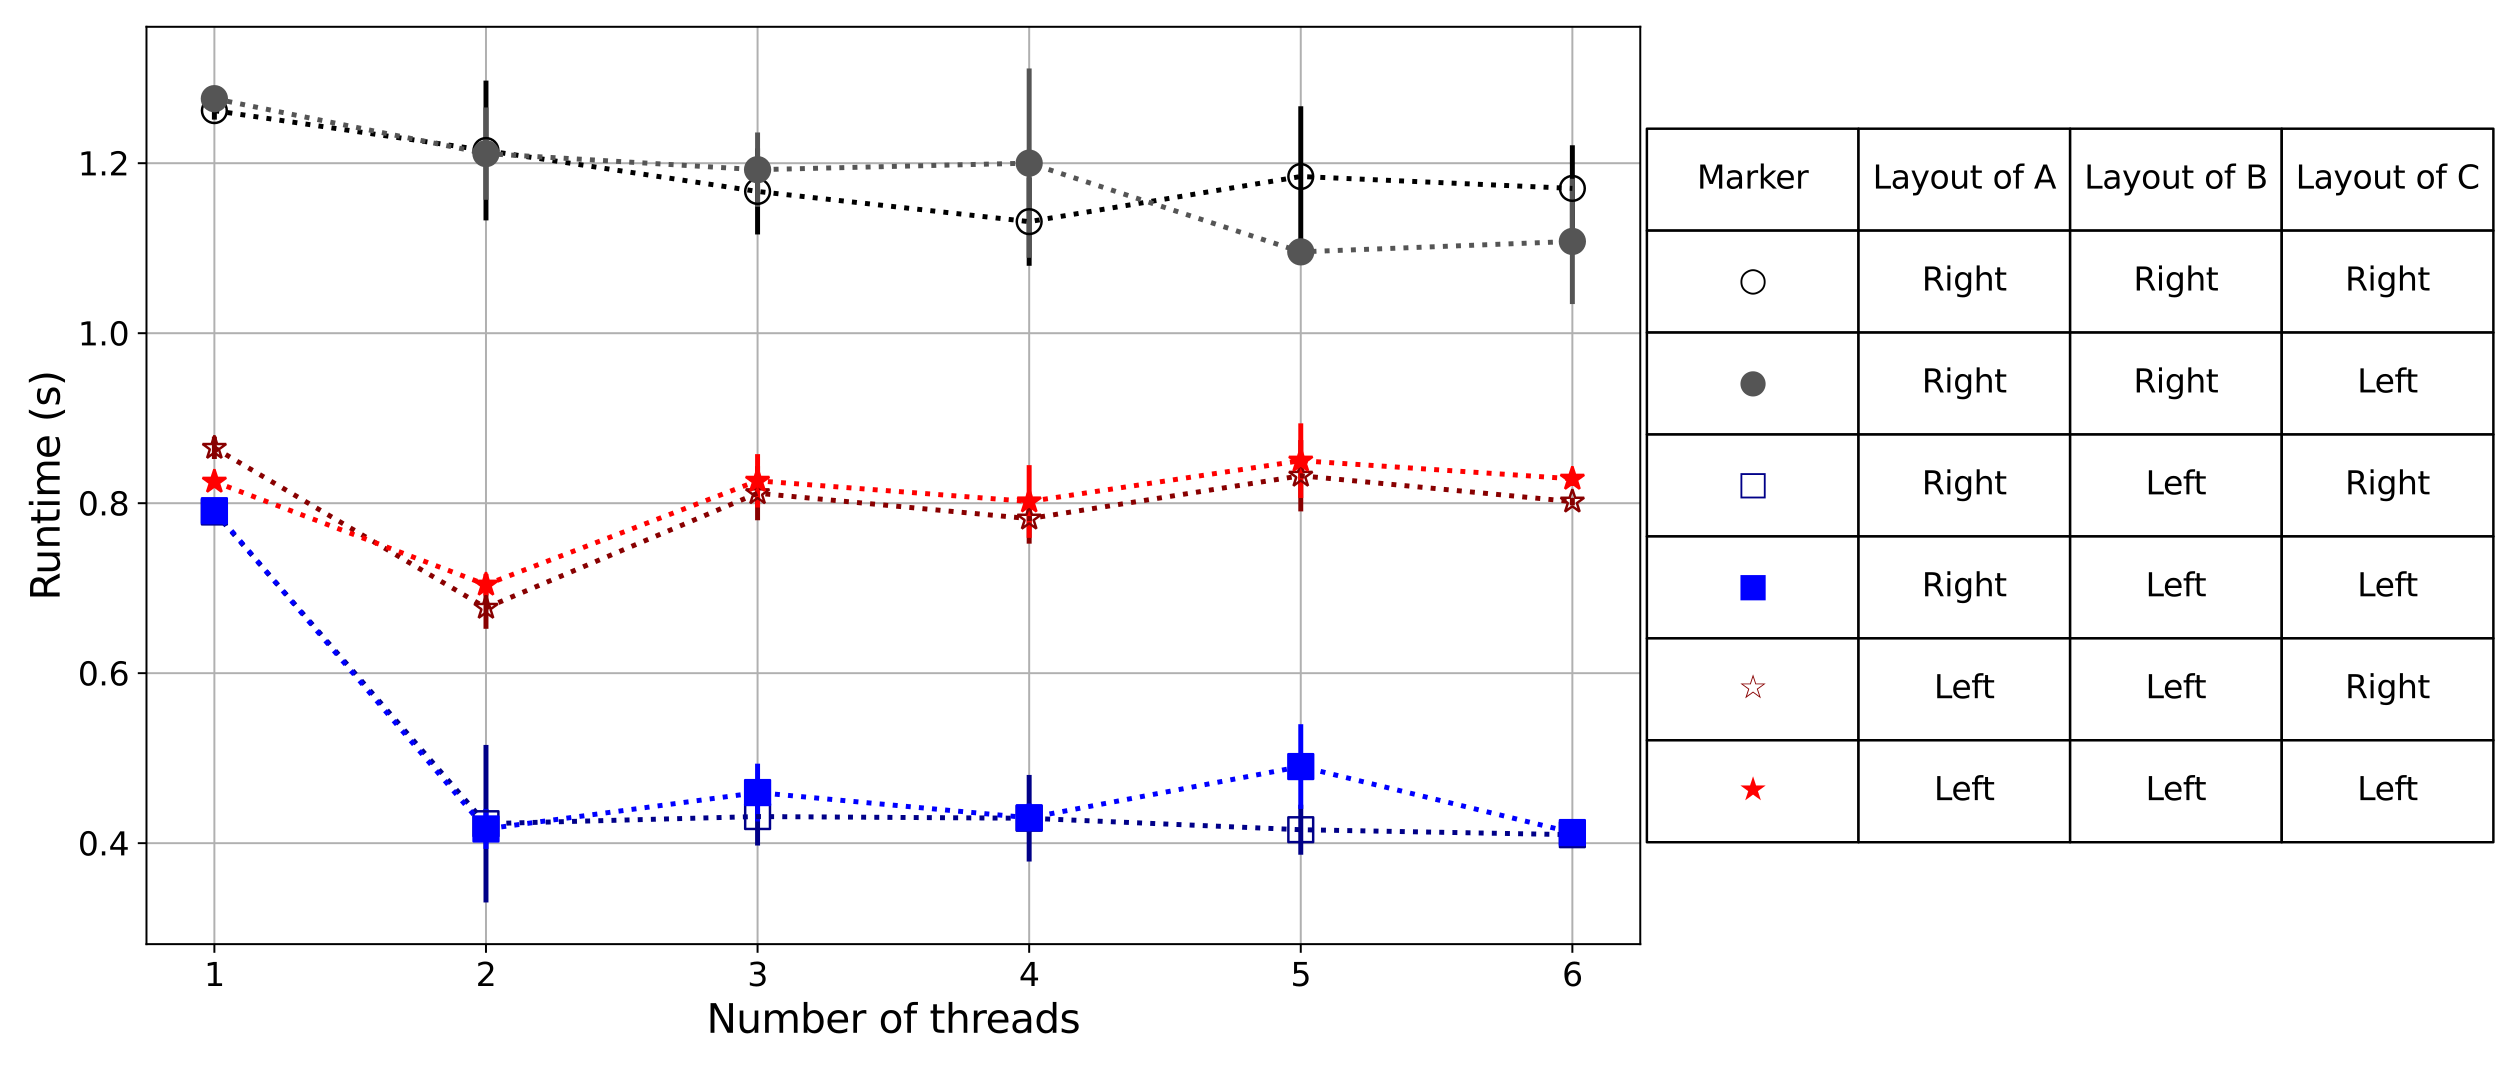 <?xml version="1.0" encoding="utf-8" standalone="no"?>
<!DOCTYPE svg PUBLIC "-//W3C//DTD SVG 1.1//EN"
  "http://www.w3.org/Graphics/SVG/1.1/DTD/svg11.dtd">
<svg xmlns:xlink="http://www.w3.org/1999/xlink" width="1008pt" height="432pt" viewBox="0 0 1008 432" xmlns="http://www.w3.org/2000/svg" version="1.1">
 <defs>
  <style type="text/css">*{stroke-linejoin: round; stroke-linecap: butt}</style>
 </defs>
 <g id="figure_1">
  <g id="patch_1">
   <path d="M 0 432 
L 1008 432 
L 1008 0 
L 0 0 
z
" style="fill: #ffffff"/>
  </g>
  <g id="axes_1">
   <g id="patch_2">
    <path d="M 59.06 380.68 
L 661.354 380.68 
L 661.354 10.8 
L 59.06 10.8 
z
" style="fill: #ffffff"/>
   </g>
   <g id="matplotlib.axis_1">
    <g id="xtick_1">
     <g id="line2d_1">
      <path d="M 86.437 380.68 
L 86.437 10.8 
" clip-path="url(#pd69fc4bba2)" style="fill: none; stroke: #b0b0b0; stroke-width: 0.8; stroke-linecap: square"/>
     </g>
     <g id="line2d_2">
      <defs>
       <path id="m24f8296e63" d="M 0 0 
L 0 3.5 
" style="stroke: #000000; stroke-width: 0.8"/>
      </defs>
      <g>
       <use xlink:href="#m24f8296e63" x="86.437" y="380.68" style="stroke: #000000; stroke-width: 0.8"/>
      </g>
     </g>
     <g id="text_1">
      <!-- 1 -->
      <g transform="translate(82.301 397.558) scale(0.13 -0.13)">
       <defs>
        <path id="DejaVuSans-31" d="M 794 531 
L 1825 531 
L 1825 4091 
L 703 3866 
L 703 4441 
L 1819 4666 
L 2450 4666 
L 2450 531 
L 3481 531 
L 3481 0 
L 794 0 
L 794 531 
z
" transform="scale(0.016)"/>
       </defs>
       <use xlink:href="#DejaVuSans-31"/>
      </g>
     </g>
    </g>
    <g id="xtick_2">
     <g id="line2d_3">
      <path d="M 195.945 380.68 
L 195.945 10.8 
" clip-path="url(#pd69fc4bba2)" style="fill: none; stroke: #b0b0b0; stroke-width: 0.8; stroke-linecap: square"/>
     </g>
     <g id="line2d_4">
      <g>
       <use xlink:href="#m24f8296e63" x="195.945" y="380.68" style="stroke: #000000; stroke-width: 0.8"/>
      </g>
     </g>
     <g id="text_2">
      <!-- 2 -->
      <g transform="translate(191.809 397.558) scale(0.13 -0.13)">
       <defs>
        <path id="DejaVuSans-32" d="M 1228 531 
L 3431 531 
L 3431 0 
L 469 0 
L 469 531 
Q 828 903 1448 1529 
Q 2069 2156 2228 2338 
Q 2531 2678 2651 2914 
Q 2772 3150 2772 3378 
Q 2772 3750 2511 3984 
Q 2250 4219 1831 4219 
Q 1534 4219 1204 4116 
Q 875 4013 500 3803 
L 500 4441 
Q 881 4594 1212 4672 
Q 1544 4750 1819 4750 
Q 2544 4750 2975 4387 
Q 3406 4025 3406 3419 
Q 3406 3131 3298 2873 
Q 3191 2616 2906 2266 
Q 2828 2175 2409 1742 
Q 1991 1309 1228 531 
z
" transform="scale(0.016)"/>
       </defs>
       <use xlink:href="#DejaVuSans-32"/>
      </g>
     </g>
    </g>
    <g id="xtick_3">
     <g id="line2d_5">
      <path d="M 305.453 380.68 
L 305.453 10.8 
" clip-path="url(#pd69fc4bba2)" style="fill: none; stroke: #b0b0b0; stroke-width: 0.8; stroke-linecap: square"/>
     </g>
     <g id="line2d_6">
      <g>
       <use xlink:href="#m24f8296e63" x="305.453" y="380.68" style="stroke: #000000; stroke-width: 0.8"/>
      </g>
     </g>
     <g id="text_3">
      <!-- 3 -->
      <g transform="translate(301.317 397.558) scale(0.13 -0.13)">
       <defs>
        <path id="DejaVuSans-33" d="M 2597 2516 
Q 3050 2419 3304 2112 
Q 3559 1806 3559 1356 
Q 3559 666 3084 287 
Q 2609 -91 1734 -91 
Q 1441 -91 1130 -33 
Q 819 25 488 141 
L 488 750 
Q 750 597 1062 519 
Q 1375 441 1716 441 
Q 2309 441 2620 675 
Q 2931 909 2931 1356 
Q 2931 1769 2642 2001 
Q 2353 2234 1838 2234 
L 1294 2234 
L 1294 2753 
L 1863 2753 
Q 2328 2753 2575 2939 
Q 2822 3125 2822 3475 
Q 2822 3834 2567 4026 
Q 2313 4219 1838 4219 
Q 1578 4219 1281 4162 
Q 984 4106 628 3988 
L 628 4550 
Q 988 4650 1302 4700 
Q 1616 4750 1894 4750 
Q 2613 4750 3031 4423 
Q 3450 4097 3450 3541 
Q 3450 3153 3228 2886 
Q 3006 2619 2597 2516 
z
" transform="scale(0.016)"/>
       </defs>
       <use xlink:href="#DejaVuSans-33"/>
      </g>
     </g>
    </g>
    <g id="xtick_4">
     <g id="line2d_7">
      <path d="M 414.961 380.68 
L 414.961 10.8 
" clip-path="url(#pd69fc4bba2)" style="fill: none; stroke: #b0b0b0; stroke-width: 0.8; stroke-linecap: square"/>
     </g>
     <g id="line2d_8">
      <g>
       <use xlink:href="#m24f8296e63" x="414.961" y="380.68" style="stroke: #000000; stroke-width: 0.8"/>
      </g>
     </g>
     <g id="text_4">
      <!-- 4 -->
      <g transform="translate(410.825 397.558) scale(0.13 -0.13)">
       <defs>
        <path id="DejaVuSans-34" d="M 2419 4116 
L 825 1625 
L 2419 1625 
L 2419 4116 
z
M 2253 4666 
L 3047 4666 
L 3047 1625 
L 3713 1625 
L 3713 1100 
L 3047 1100 
L 3047 0 
L 2419 0 
L 2419 1100 
L 313 1100 
L 313 1709 
L 2253 4666 
z
" transform="scale(0.016)"/>
       </defs>
       <use xlink:href="#DejaVuSans-34"/>
      </g>
     </g>
    </g>
    <g id="xtick_5">
     <g id="line2d_9">
      <path d="M 524.469 380.68 
L 524.469 10.8 
" clip-path="url(#pd69fc4bba2)" style="fill: none; stroke: #b0b0b0; stroke-width: 0.8; stroke-linecap: square"/>
     </g>
     <g id="line2d_10">
      <g>
       <use xlink:href="#m24f8296e63" x="524.469" y="380.68" style="stroke: #000000; stroke-width: 0.8"/>
      </g>
     </g>
     <g id="text_5">
      <!-- 5 -->
      <g transform="translate(520.333 397.558) scale(0.13 -0.13)">
       <defs>
        <path id="DejaVuSans-35" d="M 691 4666 
L 3169 4666 
L 3169 4134 
L 1269 4134 
L 1269 2991 
Q 1406 3038 1543 3061 
Q 1681 3084 1819 3084 
Q 2600 3084 3056 2656 
Q 3513 2228 3513 1497 
Q 3513 744 3044 326 
Q 2575 -91 1722 -91 
Q 1428 -91 1123 -41 
Q 819 9 494 109 
L 494 744 
Q 775 591 1075 516 
Q 1375 441 1709 441 
Q 2250 441 2565 725 
Q 2881 1009 2881 1497 
Q 2881 1984 2565 2268 
Q 2250 2553 1709 2553 
Q 1456 2553 1204 2497 
Q 953 2441 691 2322 
L 691 4666 
z
" transform="scale(0.016)"/>
       </defs>
       <use xlink:href="#DejaVuSans-35"/>
      </g>
     </g>
    </g>
    <g id="xtick_6">
     <g id="line2d_11">
      <path d="M 633.977 380.68 
L 633.977 10.8 
" clip-path="url(#pd69fc4bba2)" style="fill: none; stroke: #b0b0b0; stroke-width: 0.8; stroke-linecap: square"/>
     </g>
     <g id="line2d_12">
      <g>
       <use xlink:href="#m24f8296e63" x="633.977" y="380.68" style="stroke: #000000; stroke-width: 0.8"/>
      </g>
     </g>
     <g id="text_6">
      <!-- 6 -->
      <g transform="translate(629.841 397.558) scale(0.13 -0.13)">
       <defs>
        <path id="DejaVuSans-36" d="M 2113 2584 
Q 1688 2584 1439 2293 
Q 1191 2003 1191 1497 
Q 1191 994 1439 701 
Q 1688 409 2113 409 
Q 2538 409 2786 701 
Q 3034 994 3034 1497 
Q 3034 2003 2786 2293 
Q 2538 2584 2113 2584 
z
M 3366 4563 
L 3366 3988 
Q 3128 4100 2886 4159 
Q 2644 4219 2406 4219 
Q 1781 4219 1451 3797 
Q 1122 3375 1075 2522 
Q 1259 2794 1537 2939 
Q 1816 3084 2150 3084 
Q 2853 3084 3261 2657 
Q 3669 2231 3669 1497 
Q 3669 778 3244 343 
Q 2819 -91 2113 -91 
Q 1303 -91 875 529 
Q 447 1150 447 2328 
Q 447 3434 972 4092 
Q 1497 4750 2381 4750 
Q 2619 4750 2861 4703 
Q 3103 4656 3366 4563 
z
" transform="scale(0.016)"/>
       </defs>
       <use xlink:href="#DejaVuSans-36"/>
      </g>
     </g>
    </g>
    <g id="text_7">
     <!-- Number of threads -->
     <g transform="translate(284.887 416.419) scale(0.16 -0.16)">
      <defs>
       <path id="DejaVuSans-4e" d="M 628 4666 
L 1478 4666 
L 3547 763 
L 3547 4666 
L 4159 4666 
L 4159 0 
L 3309 0 
L 1241 3903 
L 1241 0 
L 628 0 
L 628 4666 
z
" transform="scale(0.016)"/>
       <path id="DejaVuSans-75" d="M 544 1381 
L 544 3500 
L 1119 3500 
L 1119 1403 
Q 1119 906 1312 657 
Q 1506 409 1894 409 
Q 2359 409 2629 706 
Q 2900 1003 2900 1516 
L 2900 3500 
L 3475 3500 
L 3475 0 
L 2900 0 
L 2900 538 
Q 2691 219 2414 64 
Q 2138 -91 1772 -91 
Q 1169 -91 856 284 
Q 544 659 544 1381 
z
M 1991 3584 
L 1991 3584 
z
" transform="scale(0.016)"/>
       <path id="DejaVuSans-6d" d="M 3328 2828 
Q 3544 3216 3844 3400 
Q 4144 3584 4550 3584 
Q 5097 3584 5394 3201 
Q 5691 2819 5691 2113 
L 5691 0 
L 5113 0 
L 5113 2094 
Q 5113 2597 4934 2840 
Q 4756 3084 4391 3084 
Q 3944 3084 3684 2787 
Q 3425 2491 3425 1978 
L 3425 0 
L 2847 0 
L 2847 2094 
Q 2847 2600 2669 2842 
Q 2491 3084 2119 3084 
Q 1678 3084 1418 2786 
Q 1159 2488 1159 1978 
L 1159 0 
L 581 0 
L 581 3500 
L 1159 3500 
L 1159 2956 
Q 1356 3278 1631 3431 
Q 1906 3584 2284 3584 
Q 2666 3584 2933 3390 
Q 3200 3197 3328 2828 
z
" transform="scale(0.016)"/>
       <path id="DejaVuSans-62" d="M 3116 1747 
Q 3116 2381 2855 2742 
Q 2594 3103 2138 3103 
Q 1681 3103 1420 2742 
Q 1159 2381 1159 1747 
Q 1159 1113 1420 752 
Q 1681 391 2138 391 
Q 2594 391 2855 752 
Q 3116 1113 3116 1747 
z
M 1159 2969 
Q 1341 3281 1617 3432 
Q 1894 3584 2278 3584 
Q 2916 3584 3314 3078 
Q 3713 2572 3713 1747 
Q 3713 922 3314 415 
Q 2916 -91 2278 -91 
Q 1894 -91 1617 61 
Q 1341 213 1159 525 
L 1159 0 
L 581 0 
L 581 4863 
L 1159 4863 
L 1159 2969 
z
" transform="scale(0.016)"/>
       <path id="DejaVuSans-65" d="M 3597 1894 
L 3597 1613 
L 953 1613 
Q 991 1019 1311 708 
Q 1631 397 2203 397 
Q 2534 397 2845 478 
Q 3156 559 3463 722 
L 3463 178 
Q 3153 47 2828 -22 
Q 2503 -91 2169 -91 
Q 1331 -91 842 396 
Q 353 884 353 1716 
Q 353 2575 817 3079 
Q 1281 3584 2069 3584 
Q 2775 3584 3186 3129 
Q 3597 2675 3597 1894 
z
M 3022 2063 
Q 3016 2534 2758 2815 
Q 2500 3097 2075 3097 
Q 1594 3097 1305 2825 
Q 1016 2553 972 2059 
L 3022 2063 
z
" transform="scale(0.016)"/>
       <path id="DejaVuSans-72" d="M 2631 2963 
Q 2534 3019 2420 3045 
Q 2306 3072 2169 3072 
Q 1681 3072 1420 2755 
Q 1159 2438 1159 1844 
L 1159 0 
L 581 0 
L 581 3500 
L 1159 3500 
L 1159 2956 
Q 1341 3275 1631 3429 
Q 1922 3584 2338 3584 
Q 2397 3584 2469 3576 
Q 2541 3569 2628 3553 
L 2631 2963 
z
" transform="scale(0.016)"/>
       <path id="DejaVuSans-20" transform="scale(0.016)"/>
       <path id="DejaVuSans-6f" d="M 1959 3097 
Q 1497 3097 1228 2736 
Q 959 2375 959 1747 
Q 959 1119 1226 758 
Q 1494 397 1959 397 
Q 2419 397 2687 759 
Q 2956 1122 2956 1747 
Q 2956 2369 2687 2733 
Q 2419 3097 1959 3097 
z
M 1959 3584 
Q 2709 3584 3137 3096 
Q 3566 2609 3566 1747 
Q 3566 888 3137 398 
Q 2709 -91 1959 -91 
Q 1206 -91 779 398 
Q 353 888 353 1747 
Q 353 2609 779 3096 
Q 1206 3584 1959 3584 
z
" transform="scale(0.016)"/>
       <path id="DejaVuSans-66" d="M 2375 4863 
L 2375 4384 
L 1825 4384 
Q 1516 4384 1395 4259 
Q 1275 4134 1275 3809 
L 1275 3500 
L 2222 3500 
L 2222 3053 
L 1275 3053 
L 1275 0 
L 697 0 
L 697 3053 
L 147 3053 
L 147 3500 
L 697 3500 
L 697 3744 
Q 697 4328 969 4595 
Q 1241 4863 1831 4863 
L 2375 4863 
z
" transform="scale(0.016)"/>
       <path id="DejaVuSans-74" d="M 1172 4494 
L 1172 3500 
L 2356 3500 
L 2356 3053 
L 1172 3053 
L 1172 1153 
Q 1172 725 1289 603 
Q 1406 481 1766 481 
L 2356 481 
L 2356 0 
L 1766 0 
Q 1100 0 847 248 
Q 594 497 594 1153 
L 594 3053 
L 172 3053 
L 172 3500 
L 594 3500 
L 594 4494 
L 1172 4494 
z
" transform="scale(0.016)"/>
       <path id="DejaVuSans-68" d="M 3513 2113 
L 3513 0 
L 2938 0 
L 2938 2094 
Q 2938 2591 2744 2837 
Q 2550 3084 2163 3084 
Q 1697 3084 1428 2787 
Q 1159 2491 1159 1978 
L 1159 0 
L 581 0 
L 581 4863 
L 1159 4863 
L 1159 2956 
Q 1366 3272 1645 3428 
Q 1925 3584 2291 3584 
Q 2894 3584 3203 3211 
Q 3513 2838 3513 2113 
z
" transform="scale(0.016)"/>
       <path id="DejaVuSans-61" d="M 2194 1759 
Q 1497 1759 1228 1600 
Q 959 1441 959 1056 
Q 959 750 1161 570 
Q 1363 391 1709 391 
Q 2188 391 2477 730 
Q 2766 1069 2766 1631 
L 2766 1759 
L 2194 1759 
z
M 3341 1997 
L 3341 0 
L 2766 0 
L 2766 531 
Q 2569 213 2275 61 
Q 1981 -91 1556 -91 
Q 1019 -91 701 211 
Q 384 513 384 1019 
Q 384 1609 779 1909 
Q 1175 2209 1959 2209 
L 2766 2209 
L 2766 2266 
Q 2766 2663 2505 2880 
Q 2244 3097 1772 3097 
Q 1472 3097 1187 3025 
Q 903 2953 641 2809 
L 641 3341 
Q 956 3463 1253 3523 
Q 1550 3584 1831 3584 
Q 2591 3584 2966 3190 
Q 3341 2797 3341 1997 
z
" transform="scale(0.016)"/>
       <path id="DejaVuSans-64" d="M 2906 2969 
L 2906 4863 
L 3481 4863 
L 3481 0 
L 2906 0 
L 2906 525 
Q 2725 213 2448 61 
Q 2172 -91 1784 -91 
Q 1150 -91 751 415 
Q 353 922 353 1747 
Q 353 2572 751 3078 
Q 1150 3584 1784 3584 
Q 2172 3584 2448 3432 
Q 2725 3281 2906 2969 
z
M 947 1747 
Q 947 1113 1208 752 
Q 1469 391 1925 391 
Q 2381 391 2643 752 
Q 2906 1113 2906 1747 
Q 2906 2381 2643 2742 
Q 2381 3103 1925 3103 
Q 1469 3103 1208 2742 
Q 947 2381 947 1747 
z
" transform="scale(0.016)"/>
       <path id="DejaVuSans-73" d="M 2834 3397 
L 2834 2853 
Q 2591 2978 2328 3040 
Q 2066 3103 1784 3103 
Q 1356 3103 1142 2972 
Q 928 2841 928 2578 
Q 928 2378 1081 2264 
Q 1234 2150 1697 2047 
L 1894 2003 
Q 2506 1872 2764 1633 
Q 3022 1394 3022 966 
Q 3022 478 2636 193 
Q 2250 -91 1575 -91 
Q 1294 -91 989 -36 
Q 684 19 347 128 
L 347 722 
Q 666 556 975 473 
Q 1284 391 1588 391 
Q 1994 391 2212 530 
Q 2431 669 2431 922 
Q 2431 1156 2273 1281 
Q 2116 1406 1581 1522 
L 1381 1569 
Q 847 1681 609 1914 
Q 372 2147 372 2553 
Q 372 3047 722 3315 
Q 1072 3584 1716 3584 
Q 2034 3584 2315 3537 
Q 2597 3491 2834 3397 
z
" transform="scale(0.016)"/>
      </defs>
      <use xlink:href="#DejaVuSans-4e"/>
      <use xlink:href="#DejaVuSans-75" transform="translate(74.805 0)"/>
      <use xlink:href="#DejaVuSans-6d" transform="translate(138.184 0)"/>
      <use xlink:href="#DejaVuSans-62" transform="translate(235.596 0)"/>
      <use xlink:href="#DejaVuSans-65" transform="translate(299.072 0)"/>
      <use xlink:href="#DejaVuSans-72" transform="translate(360.596 0)"/>
      <use xlink:href="#DejaVuSans-20" transform="translate(401.709 0)"/>
      <use xlink:href="#DejaVuSans-6f" transform="translate(433.496 0)"/>
      <use xlink:href="#DejaVuSans-66" transform="translate(494.678 0)"/>
      <use xlink:href="#DejaVuSans-20" transform="translate(529.883 0)"/>
      <use xlink:href="#DejaVuSans-74" transform="translate(561.67 0)"/>
      <use xlink:href="#DejaVuSans-68" transform="translate(600.879 0)"/>
      <use xlink:href="#DejaVuSans-72" transform="translate(664.258 0)"/>
      <use xlink:href="#DejaVuSans-65" transform="translate(703.121 0)"/>
      <use xlink:href="#DejaVuSans-61" transform="translate(764.645 0)"/>
      <use xlink:href="#DejaVuSans-64" transform="translate(825.924 0)"/>
      <use xlink:href="#DejaVuSans-73" transform="translate(889.4 0)"/>
     </g>
    </g>
   </g>
   <g id="matplotlib.axis_2">
    <g id="ytick_1">
     <g id="line2d_13">
      <path d="M 59.06 339.965 
L 661.354 339.965 
" clip-path="url(#pd69fc4bba2)" style="fill: none; stroke: #b0b0b0; stroke-width: 0.8; stroke-linecap: square"/>
     </g>
     <g id="line2d_14">
      <defs>
       <path id="m62d548781a" d="M 0 0 
L -3.5 0 
" style="stroke: #000000; stroke-width: 0.8"/>
      </defs>
      <g>
       <use xlink:href="#m62d548781a" x="59.06" y="339.965" style="stroke: #000000; stroke-width: 0.8"/>
      </g>
     </g>
     <g id="text_8">
      <!-- 0.4 -->
      <g transform="translate(31.386 344.904) scale(0.13 -0.13)">
       <defs>
        <path id="DejaVuSans-30" d="M 2034 4250 
Q 1547 4250 1301 3770 
Q 1056 3291 1056 2328 
Q 1056 1369 1301 889 
Q 1547 409 2034 409 
Q 2525 409 2770 889 
Q 3016 1369 3016 2328 
Q 3016 3291 2770 3770 
Q 2525 4250 2034 4250 
z
M 2034 4750 
Q 2819 4750 3233 4129 
Q 3647 3509 3647 2328 
Q 3647 1150 3233 529 
Q 2819 -91 2034 -91 
Q 1250 -91 836 529 
Q 422 1150 422 2328 
Q 422 3509 836 4129 
Q 1250 4750 2034 4750 
z
" transform="scale(0.016)"/>
        <path id="DejaVuSans-2e" d="M 684 794 
L 1344 794 
L 1344 0 
L 684 0 
L 684 794 
z
" transform="scale(0.016)"/>
       </defs>
       <use xlink:href="#DejaVuSans-30"/>
       <use xlink:href="#DejaVuSans-2e" transform="translate(63.623 0)"/>
       <use xlink:href="#DejaVuSans-34" transform="translate(95.41 0)"/>
      </g>
     </g>
    </g>
    <g id="ytick_2">
     <g id="line2d_15">
      <path d="M 59.06 271.422 
L 661.354 271.422 
" clip-path="url(#pd69fc4bba2)" style="fill: none; stroke: #b0b0b0; stroke-width: 0.8; stroke-linecap: square"/>
     </g>
     <g id="line2d_16">
      <g>
       <use xlink:href="#m62d548781a" x="59.06" y="271.422" style="stroke: #000000; stroke-width: 0.8"/>
      </g>
     </g>
     <g id="text_9">
      <!-- 0.6 -->
      <g transform="translate(31.386 276.361) scale(0.13 -0.13)">
       <use xlink:href="#DejaVuSans-30"/>
       <use xlink:href="#DejaVuSans-2e" transform="translate(63.623 0)"/>
       <use xlink:href="#DejaVuSans-36" transform="translate(95.41 0)"/>
      </g>
     </g>
    </g>
    <g id="ytick_3">
     <g id="line2d_17">
      <path d="M 59.06 202.88 
L 661.354 202.88 
" clip-path="url(#pd69fc4bba2)" style="fill: none; stroke: #b0b0b0; stroke-width: 0.8; stroke-linecap: square"/>
     </g>
     <g id="line2d_18">
      <g>
       <use xlink:href="#m62d548781a" x="59.06" y="202.88" style="stroke: #000000; stroke-width: 0.8"/>
      </g>
     </g>
     <g id="text_10">
      <!-- 0.8 -->
      <g transform="translate(31.386 207.819) scale(0.13 -0.13)">
       <defs>
        <path id="DejaVuSans-38" d="M 2034 2216 
Q 1584 2216 1326 1975 
Q 1069 1734 1069 1313 
Q 1069 891 1326 650 
Q 1584 409 2034 409 
Q 2484 409 2743 651 
Q 3003 894 3003 1313 
Q 3003 1734 2745 1975 
Q 2488 2216 2034 2216 
z
M 1403 2484 
Q 997 2584 770 2862 
Q 544 3141 544 3541 
Q 544 4100 942 4425 
Q 1341 4750 2034 4750 
Q 2731 4750 3128 4425 
Q 3525 4100 3525 3541 
Q 3525 3141 3298 2862 
Q 3072 2584 2669 2484 
Q 3125 2378 3379 2068 
Q 3634 1759 3634 1313 
Q 3634 634 3220 271 
Q 2806 -91 2034 -91 
Q 1263 -91 848 271 
Q 434 634 434 1313 
Q 434 1759 690 2068 
Q 947 2378 1403 2484 
z
M 1172 3481 
Q 1172 3119 1398 2916 
Q 1625 2713 2034 2713 
Q 2441 2713 2670 2916 
Q 2900 3119 2900 3481 
Q 2900 3844 2670 4047 
Q 2441 4250 2034 4250 
Q 1625 4250 1398 4047 
Q 1172 3844 1172 3481 
z
" transform="scale(0.016)"/>
       </defs>
       <use xlink:href="#DejaVuSans-30"/>
       <use xlink:href="#DejaVuSans-2e" transform="translate(63.623 0)"/>
       <use xlink:href="#DejaVuSans-38" transform="translate(95.41 0)"/>
      </g>
     </g>
    </g>
    <g id="ytick_4">
     <g id="line2d_19">
      <path d="M 59.06 134.337 
L 661.354 134.337 
" clip-path="url(#pd69fc4bba2)" style="fill: none; stroke: #b0b0b0; stroke-width: 0.8; stroke-linecap: square"/>
     </g>
     <g id="line2d_20">
      <g>
       <use xlink:href="#m62d548781a" x="59.06" y="134.337" style="stroke: #000000; stroke-width: 0.8"/>
      </g>
     </g>
     <g id="text_11">
      <!-- 1.0 -->
      <g transform="translate(31.386 139.276) scale(0.13 -0.13)">
       <use xlink:href="#DejaVuSans-31"/>
       <use xlink:href="#DejaVuSans-2e" transform="translate(63.623 0)"/>
       <use xlink:href="#DejaVuSans-30" transform="translate(95.41 0)"/>
      </g>
     </g>
    </g>
    <g id="ytick_5">
     <g id="line2d_21">
      <path d="M 59.06 65.795 
L 661.354 65.795 
" clip-path="url(#pd69fc4bba2)" style="fill: none; stroke: #b0b0b0; stroke-width: 0.8; stroke-linecap: square"/>
     </g>
     <g id="line2d_22">
      <g>
       <use xlink:href="#m62d548781a" x="59.06" y="65.795" style="stroke: #000000; stroke-width: 0.8"/>
      </g>
     </g>
     <g id="text_12">
      <!-- 1.2 -->
      <g transform="translate(31.386 70.734) scale(0.13 -0.13)">
       <use xlink:href="#DejaVuSans-31"/>
       <use xlink:href="#DejaVuSans-2e" transform="translate(63.623 0)"/>
       <use xlink:href="#DejaVuSans-32" transform="translate(95.41 0)"/>
      </g>
     </g>
    </g>
    <g id="text_13">
     <!-- Runtime (s) -->
     <g transform="translate(24.058 242.105) rotate(-90) scale(0.16 -0.16)">
      <defs>
       <path id="DejaVuSans-52" d="M 2841 2188 
Q 3044 2119 3236 1894 
Q 3428 1669 3622 1275 
L 4263 0 
L 3584 0 
L 2988 1197 
Q 2756 1666 2539 1819 
Q 2322 1972 1947 1972 
L 1259 1972 
L 1259 0 
L 628 0 
L 628 4666 
L 2053 4666 
Q 2853 4666 3247 4331 
Q 3641 3997 3641 3322 
Q 3641 2881 3436 2590 
Q 3231 2300 2841 2188 
z
M 1259 4147 
L 1259 2491 
L 2053 2491 
Q 2509 2491 2742 2702 
Q 2975 2913 2975 3322 
Q 2975 3731 2742 3939 
Q 2509 4147 2053 4147 
L 1259 4147 
z
" transform="scale(0.016)"/>
       <path id="DejaVuSans-6e" d="M 3513 2113 
L 3513 0 
L 2938 0 
L 2938 2094 
Q 2938 2591 2744 2837 
Q 2550 3084 2163 3084 
Q 1697 3084 1428 2787 
Q 1159 2491 1159 1978 
L 1159 0 
L 581 0 
L 581 3500 
L 1159 3500 
L 1159 2956 
Q 1366 3272 1645 3428 
Q 1925 3584 2291 3584 
Q 2894 3584 3203 3211 
Q 3513 2838 3513 2113 
z
" transform="scale(0.016)"/>
       <path id="DejaVuSans-69" d="M 603 3500 
L 1178 3500 
L 1178 0 
L 603 0 
L 603 3500 
z
M 603 4863 
L 1178 4863 
L 1178 4134 
L 603 4134 
L 603 4863 
z
" transform="scale(0.016)"/>
       <path id="DejaVuSans-28" d="M 1984 4856 
Q 1566 4138 1362 3434 
Q 1159 2731 1159 2009 
Q 1159 1288 1364 580 
Q 1569 -128 1984 -844 
L 1484 -844 
Q 1016 -109 783 600 
Q 550 1309 550 2009 
Q 550 2706 781 3412 
Q 1013 4119 1484 4856 
L 1984 4856 
z
" transform="scale(0.016)"/>
       <path id="DejaVuSans-29" d="M 513 4856 
L 1013 4856 
Q 1481 4119 1714 3412 
Q 1947 2706 1947 2009 
Q 1947 1309 1714 600 
Q 1481 -109 1013 -844 
L 513 -844 
Q 928 -128 1133 580 
Q 1338 1288 1338 2009 
Q 1338 2731 1133 3434 
Q 928 4138 513 4856 
z
" transform="scale(0.016)"/>
      </defs>
      <use xlink:href="#DejaVuSans-52"/>
      <use xlink:href="#DejaVuSans-75" transform="translate(64.982 0)"/>
      <use xlink:href="#DejaVuSans-6e" transform="translate(128.361 0)"/>
      <use xlink:href="#DejaVuSans-74" transform="translate(191.74 0)"/>
      <use xlink:href="#DejaVuSans-69" transform="translate(230.949 0)"/>
      <use xlink:href="#DejaVuSans-6d" transform="translate(258.732 0)"/>
      <use xlink:href="#DejaVuSans-65" transform="translate(356.145 0)"/>
      <use xlink:href="#DejaVuSans-20" transform="translate(417.668 0)"/>
      <use xlink:href="#DejaVuSans-28" transform="translate(449.455 0)"/>
      <use xlink:href="#DejaVuSans-73" transform="translate(488.469 0)"/>
      <use xlink:href="#DejaVuSans-29" transform="translate(540.568 0)"/>
     </g>
    </g>
   </g>
   <g id="LineCollection_1">
    <path d="M 86.437 48.227 
L 86.437 40.976 
" clip-path="url(#pd69fc4bba2)" style="fill: none; stroke: #000000; stroke-width: 2"/>
    <path d="M 195.945 88.876 
L 195.945 32.498 
" clip-path="url(#pd69fc4bba2)" style="fill: none; stroke: #000000; stroke-width: 2"/>
    <path d="M 305.453 94.543 
L 305.453 59.837 
" clip-path="url(#pd69fc4bba2)" style="fill: none; stroke: #000000; stroke-width: 2"/>
    <path d="M 414.961 107.182 
L 414.961 71.546 
" clip-path="url(#pd69fc4bba2)" style="fill: none; stroke: #000000; stroke-width: 2"/>
    <path d="M 524.469 99.479 
L 524.469 42.852 
" clip-path="url(#pd69fc4bba2)" style="fill: none; stroke: #000000; stroke-width: 2"/>
    <path d="M 633.977 93.366 
L 633.977 58.561 
" clip-path="url(#pd69fc4bba2)" style="fill: none; stroke: #000000; stroke-width: 2"/>
   </g>
   <g id="LineCollection_2">
    <path d="M 86.437 40.449 
L 86.437 39.124 
" clip-path="url(#pd69fc4bba2)" style="fill: none; stroke: #555555; stroke-width: 2"/>
    <path d="M 195.945 80.556 
L 195.945 43.317 
" clip-path="url(#pd69fc4bba2)" style="fill: none; stroke: #555555; stroke-width: 2"/>
    <path d="M 305.453 83.437 
L 305.453 53.4 
" clip-path="url(#pd69fc4bba2)" style="fill: none; stroke: #555555; stroke-width: 2"/>
    <path d="M 414.961 103.938 
L 414.961 27.613 
" clip-path="url(#pd69fc4bba2)" style="fill: none; stroke: #555555; stroke-width: 2"/>
    <path d="M 524.469 102.269 
L 524.469 100.831 
" clip-path="url(#pd69fc4bba2)" style="fill: none; stroke: #555555; stroke-width: 2"/>
    <path d="M 633.977 122.588 
L 633.977 72.101 
" clip-path="url(#pd69fc4bba2)" style="fill: none; stroke: #555555; stroke-width: 2"/>
   </g>
   <g id="LineCollection_3">
    <path d="M 86.437 206.717 
L 86.437 206.149 
" clip-path="url(#pd69fc4bba2)" style="fill: none; stroke: #000088; stroke-width: 2"/>
    <path d="M 195.945 363.867 
L 195.945 300.354 
" clip-path="url(#pd69fc4bba2)" style="fill: none; stroke: #000088; stroke-width: 2"/>
    <path d="M 305.453 340.908 
L 305.453 317.553 
" clip-path="url(#pd69fc4bba2)" style="fill: none; stroke: #000088; stroke-width: 2"/>
    <path d="M 414.961 347.382 
L 414.961 312.46 
" clip-path="url(#pd69fc4bba2)" style="fill: none; stroke: #000088; stroke-width: 2"/>
    <path d="M 524.469 344.621 
L 524.469 324.461 
" clip-path="url(#pd69fc4bba2)" style="fill: none; stroke: #000088; stroke-width: 2"/>
    <path d="M 633.977 337.439 
L 633.977 335.653 
" clip-path="url(#pd69fc4bba2)" style="fill: none; stroke: #000088; stroke-width: 2"/>
   </g>
   <g id="LineCollection_4">
    <path d="M 86.437 206.218 
L 86.437 205.629 
" clip-path="url(#pd69fc4bba2)" style="fill: none; stroke: #0000ff; stroke-width: 2"/>
    <path d="M 195.945 342.296 
L 195.945 326.175 
" clip-path="url(#pd69fc4bba2)" style="fill: none; stroke: #0000ff; stroke-width: 2"/>
    <path d="M 305.453 331.203 
L 305.453 307.905 
" clip-path="url(#pd69fc4bba2)" style="fill: none; stroke: #0000ff; stroke-width: 2"/>
    <path d="M 414.961 335.505 
L 414.961 323.963 
" clip-path="url(#pd69fc4bba2)" style="fill: none; stroke: #0000ff; stroke-width: 2"/>
    <path d="M 524.469 326.154 
L 524.469 292.009 
" clip-path="url(#pd69fc4bba2)" style="fill: none; stroke: #0000ff; stroke-width: 2"/>
    <path d="M 633.977 336.93 
L 633.977 334.445 
" clip-path="url(#pd69fc4bba2)" style="fill: none; stroke: #0000ff; stroke-width: 2"/>
   </g>
   <g id="LineCollection_5">
    <path d="M 86.437 185.081 
L 86.437 176.072 
" clip-path="url(#pd69fc4bba2)" style="fill: none; stroke: #880000; stroke-width: 2"/>
    <path d="M 195.945 253.527 
L 195.945 236.609 
" clip-path="url(#pd69fc4bba2)" style="fill: none; stroke: #880000; stroke-width: 2"/>
    <path d="M 305.453 209.784 
L 305.453 187.943 
" clip-path="url(#pd69fc4bba2)" style="fill: none; stroke: #880000; stroke-width: 2"/>
    <path d="M 414.961 219.198 
L 414.961 199.019 
" clip-path="url(#pd69fc4bba2)" style="fill: none; stroke: #880000; stroke-width: 2"/>
    <path d="M 524.469 206.198 
L 524.469 177.435 
" clip-path="url(#pd69fc4bba2)" style="fill: none; stroke: #880000; stroke-width: 2"/>
    <path d="M 633.977 203.774 
L 633.977 200.711 
" clip-path="url(#pd69fc4bba2)" style="fill: none; stroke: #880000; stroke-width: 2"/>
   </g>
   <g id="LineCollection_6">
    <path d="M 86.437 195.962 
L 86.437 192.498 
" clip-path="url(#pd69fc4bba2)" style="fill: none; stroke: #ff0000; stroke-width: 2"/>
    <path d="M 195.945 240.086 
L 195.945 231.374 
" clip-path="url(#pd69fc4bba2)" style="fill: none; stroke: #ff0000; stroke-width: 2"/>
    <path d="M 305.453 204.631 
L 305.453 183.098 
" clip-path="url(#pd69fc4bba2)" style="fill: none; stroke: #ff0000; stroke-width: 2"/>
    <path d="M 414.961 216.86 
L 414.961 187.533 
" clip-path="url(#pd69fc4bba2)" style="fill: none; stroke: #ff0000; stroke-width: 2"/>
    <path d="M 524.469 200.797 
L 524.469 170.687 
" clip-path="url(#pd69fc4bba2)" style="fill: none; stroke: #ff0000; stroke-width: 2"/>
    <path d="M 633.977 195.968 
L 633.977 190.11 
" clip-path="url(#pd69fc4bba2)" style="fill: none; stroke: #ff0000; stroke-width: 2"/>
   </g>
   <g id="line2d_23">
    <path d="M 86.437 44.602 
L 195.945 60.687 
L 305.453 77.19 
L 414.961 89.364 
L 524.469 71.165 
L 633.977 75.964 
" clip-path="url(#pd69fc4bba2)" style="fill: none; stroke-dasharray: 2,3.3; stroke-dashoffset: 0; stroke: #000000; stroke-width: 2"/>
    <defs>
     <path id="m835cdbeae1" d="M 0 5 
C 1.326 5 2.598 4.473 3.536 3.536 
C 4.473 2.598 5 1.326 5 0 
C 5 -1.326 4.473 -2.598 3.536 -3.536 
C 2.598 -4.473 1.326 -5 0 -5 
C -1.326 -5 -2.598 -4.473 -3.536 -3.536 
C -4.473 -2.598 -5 -1.326 -5 0 
C -5 1.326 -4.473 2.598 -3.536 3.536 
C -2.598 4.473 -1.326 5 0 5 
z
" style="stroke: #000000"/>
    </defs>
    <g clip-path="url(#pd69fc4bba2)">
     <use xlink:href="#m835cdbeae1" x="86.437" y="44.602" style="fill-opacity: 0; stroke: #000000"/>
     <use xlink:href="#m835cdbeae1" x="195.945" y="60.687" style="fill-opacity: 0; stroke: #000000"/>
     <use xlink:href="#m835cdbeae1" x="305.453" y="77.19" style="fill-opacity: 0; stroke: #000000"/>
     <use xlink:href="#m835cdbeae1" x="414.961" y="89.364" style="fill-opacity: 0; stroke: #000000"/>
     <use xlink:href="#m835cdbeae1" x="524.469" y="71.165" style="fill-opacity: 0; stroke: #000000"/>
     <use xlink:href="#m835cdbeae1" x="633.977" y="75.964" style="fill-opacity: 0; stroke: #000000"/>
    </g>
   </g>
   <g id="line2d_24">
    <path d="M 86.437 39.786 
L 195.945 61.936 
L 305.453 68.418 
L 414.961 65.775 
L 524.469 101.55 
L 633.977 97.345 
" clip-path="url(#pd69fc4bba2)" style="fill: none; stroke-dasharray: 2,3.3; stroke-dashoffset: 0; stroke: #555555; stroke-width: 2"/>
    <defs>
     <path id="m5a157dc06a" d="M 0 5 
C 1.326 5 2.598 4.473 3.536 3.536 
C 4.473 2.598 5 1.326 5 0 
C 5 -1.326 4.473 -2.598 3.536 -3.536 
C 2.598 -4.473 1.326 -5 0 -5 
C -1.326 -5 -2.598 -4.473 -3.536 -3.536 
C -4.473 -2.598 -5 -1.326 -5 0 
C -5 1.326 -4.473 2.598 -3.536 3.536 
C -2.598 4.473 -1.326 5 0 5 
z
" style="stroke: #555555"/>
    </defs>
    <g clip-path="url(#pd69fc4bba2)">
     <use xlink:href="#m5a157dc06a" x="86.437" y="39.786" style="fill: #555555; stroke: #555555"/>
     <use xlink:href="#m5a157dc06a" x="195.945" y="61.936" style="fill: #555555; stroke: #555555"/>
     <use xlink:href="#m5a157dc06a" x="305.453" y="68.418" style="fill: #555555; stroke: #555555"/>
     <use xlink:href="#m5a157dc06a" x="414.961" y="65.775" style="fill: #555555; stroke: #555555"/>
     <use xlink:href="#m5a157dc06a" x="524.469" y="101.55" style="fill: #555555; stroke: #555555"/>
     <use xlink:href="#m5a157dc06a" x="633.977" y="97.345" style="fill: #555555; stroke: #555555"/>
    </g>
   </g>
   <g id="line2d_25">
    <path d="M 86.437 206.433 
L 195.945 332.11 
L 305.453 329.231 
L 414.961 329.921 
L 524.469 334.541 
L 633.977 336.546 
" clip-path="url(#pd69fc4bba2)" style="fill: none; stroke-dasharray: 2,3.3; stroke-dashoffset: 0; stroke: #000088; stroke-width: 2"/>
    <defs>
     <path id="m0861fafaa5" d="M -5 5 
L 5 5 
L 5 -5 
L -5 -5 
z
" style="stroke: #000088; stroke-linejoin: miter"/>
    </defs>
    <g clip-path="url(#pd69fc4bba2)">
     <use xlink:href="#m0861fafaa5" x="86.437" y="206.433" style="fill-opacity: 0; stroke: #000088; stroke-linejoin: miter"/>
     <use xlink:href="#m0861fafaa5" x="195.945" y="332.11" style="fill-opacity: 0; stroke: #000088; stroke-linejoin: miter"/>
     <use xlink:href="#m0861fafaa5" x="305.453" y="329.231" style="fill-opacity: 0; stroke: #000088; stroke-linejoin: miter"/>
     <use xlink:href="#m0861fafaa5" x="414.961" y="329.921" style="fill-opacity: 0; stroke: #000088; stroke-linejoin: miter"/>
     <use xlink:href="#m0861fafaa5" x="524.469" y="334.541" style="fill-opacity: 0; stroke: #000088; stroke-linejoin: miter"/>
     <use xlink:href="#m0861fafaa5" x="633.977" y="336.546" style="fill-opacity: 0; stroke: #000088; stroke-linejoin: miter"/>
    </g>
   </g>
   <g id="line2d_26">
    <path d="M 86.437 205.923 
L 195.945 334.235 
L 305.453 319.554 
L 414.961 329.734 
L 524.469 309.081 
L 633.977 335.687 
" clip-path="url(#pd69fc4bba2)" style="fill: none; stroke-dasharray: 2,3.3; stroke-dashoffset: 0; stroke: #0000ff; stroke-width: 2"/>
    <defs>
     <path id="m387f81c880" d="M -5 5 
L 5 5 
L 5 -5 
L -5 -5 
z
" style="stroke: #0000ff; stroke-linejoin: miter"/>
    </defs>
    <g clip-path="url(#pd69fc4bba2)">
     <use xlink:href="#m387f81c880" x="86.437" y="205.923" style="fill: #0000ff; stroke: #0000ff; stroke-linejoin: miter"/>
     <use xlink:href="#m387f81c880" x="195.945" y="334.235" style="fill: #0000ff; stroke: #0000ff; stroke-linejoin: miter"/>
     <use xlink:href="#m387f81c880" x="305.453" y="319.554" style="fill: #0000ff; stroke: #0000ff; stroke-linejoin: miter"/>
     <use xlink:href="#m387f81c880" x="414.961" y="329.734" style="fill: #0000ff; stroke: #0000ff; stroke-linejoin: miter"/>
     <use xlink:href="#m387f81c880" x="524.469" y="309.081" style="fill: #0000ff; stroke: #0000ff; stroke-linejoin: miter"/>
     <use xlink:href="#m387f81c880" x="633.977" y="335.687" style="fill: #0000ff; stroke: #0000ff; stroke-linejoin: miter"/>
    </g>
   </g>
   <g id="line2d_27">
    <path d="M 86.437 180.576 
L 195.945 245.068 
L 305.453 198.864 
L 414.961 209.108 
L 524.469 191.817 
L 633.977 202.243 
" clip-path="url(#pd69fc4bba2)" style="fill: none; stroke-dasharray: 2,3.3; stroke-dashoffset: 0; stroke: #880000; stroke-width: 2"/>
    <defs>
     <path id="me63e8efdb9" d="M 0 -5 
L -1.123 -1.545 
L -4.755 -1.545 
L -1.816 0.59 
L -2.939 4.045 
L -0 1.91 
L 2.939 4.045 
L 1.816 0.59 
L 4.755 -1.545 
L 1.123 -1.545 
z
" style="stroke: #880000; stroke-linejoin: bevel"/>
    </defs>
    <g clip-path="url(#pd69fc4bba2)">
     <use xlink:href="#me63e8efdb9" x="86.437" y="180.576" style="fill-opacity: 0; stroke: #880000; stroke-linejoin: bevel"/>
     <use xlink:href="#me63e8efdb9" x="195.945" y="245.068" style="fill-opacity: 0; stroke: #880000; stroke-linejoin: bevel"/>
     <use xlink:href="#me63e8efdb9" x="305.453" y="198.864" style="fill-opacity: 0; stroke: #880000; stroke-linejoin: bevel"/>
     <use xlink:href="#me63e8efdb9" x="414.961" y="209.108" style="fill-opacity: 0; stroke: #880000; stroke-linejoin: bevel"/>
     <use xlink:href="#me63e8efdb9" x="524.469" y="191.817" style="fill-opacity: 0; stroke: #880000; stroke-linejoin: bevel"/>
     <use xlink:href="#me63e8efdb9" x="633.977" y="202.243" style="fill-opacity: 0; stroke: #880000; stroke-linejoin: bevel"/>
    </g>
   </g>
   <g id="line2d_28">
    <path d="M 86.437 194.23 
L 195.945 235.73 
L 305.453 193.864 
L 414.961 202.197 
L 524.469 185.742 
L 633.977 193.039 
" clip-path="url(#pd69fc4bba2)" style="fill: none; stroke-dasharray: 2,3.3; stroke-dashoffset: 0; stroke: #ff0000; stroke-width: 2"/>
    <defs>
     <path id="mdca9f6caca" d="M 0 -5 
L -1.123 -1.545 
L -4.755 -1.545 
L -1.816 0.59 
L -2.939 4.045 
L -0 1.91 
L 2.939 4.045 
L 1.816 0.59 
L 4.755 -1.545 
L 1.123 -1.545 
z
" style="stroke: #ff0000; stroke-linejoin: bevel"/>
    </defs>
    <g clip-path="url(#pd69fc4bba2)">
     <use xlink:href="#mdca9f6caca" x="86.437" y="194.23" style="fill: #ff0000; stroke: #ff0000; stroke-linejoin: bevel"/>
     <use xlink:href="#mdca9f6caca" x="195.945" y="235.73" style="fill: #ff0000; stroke: #ff0000; stroke-linejoin: bevel"/>
     <use xlink:href="#mdca9f6caca" x="305.453" y="193.864" style="fill: #ff0000; stroke: #ff0000; stroke-linejoin: bevel"/>
     <use xlink:href="#mdca9f6caca" x="414.961" y="202.197" style="fill: #ff0000; stroke: #ff0000; stroke-linejoin: bevel"/>
     <use xlink:href="#mdca9f6caca" x="524.469" y="185.742" style="fill: #ff0000; stroke: #ff0000; stroke-linejoin: bevel"/>
     <use xlink:href="#mdca9f6caca" x="633.977" y="193.039" style="fill: #ff0000; stroke: #ff0000; stroke-linejoin: bevel"/>
    </g>
   </g>
   <g id="patch_3">
    <path d="M 59.06 380.68 
L 59.06 10.8 
" style="fill: none; stroke: #000000; stroke-width: 0.8; stroke-linejoin: miter; stroke-linecap: square"/>
   </g>
   <g id="patch_4">
    <path d="M 661.354 380.68 
L 661.354 10.8 
" style="fill: none; stroke: #000000; stroke-width: 0.8; stroke-linejoin: miter; stroke-linecap: square"/>
   </g>
   <g id="patch_5">
    <path d="M 59.06 380.68 
L 661.354 380.68 
" style="fill: none; stroke: #000000; stroke-width: 0.8; stroke-linejoin: miter; stroke-linecap: square"/>
   </g>
   <g id="patch_6">
    <path d="M 59.06 10.8 
L 661.354 10.8 
" style="fill: none; stroke: #000000; stroke-width: 0.8; stroke-linejoin: miter; stroke-linecap: square"/>
   </g>
  </g>
  <g id="axes_2">
   <g id="table_1">
    <g id="patch_7">
     <path d="M 664.027 92.996 
L 749.352 92.996 
L 749.352 51.898 
L 664.027 51.898 
z
" style="fill: #ffffff; stroke: #000000; stroke-linejoin: miter"/>
    </g>
    <g id="text_14">
     <!-- Marker -->
     <g transform="translate(684.226 76.034) scale(0.13 -0.13)">
      <defs>
       <path id="DejaVuSans-4d" d="M 628 4666 
L 1569 4666 
L 2759 1491 
L 3956 4666 
L 4897 4666 
L 4897 0 
L 4281 0 
L 4281 4097 
L 3078 897 
L 2444 897 
L 1241 4097 
L 1241 0 
L 628 0 
L 628 4666 
z
" transform="scale(0.016)"/>
       <path id="DejaVuSans-6b" d="M 581 4863 
L 1159 4863 
L 1159 1991 
L 2875 3500 
L 3609 3500 
L 1753 1863 
L 3688 0 
L 2938 0 
L 1159 1709 
L 1159 0 
L 581 0 
L 581 4863 
z
" transform="scale(0.016)"/>
      </defs>
      <use xlink:href="#DejaVuSans-4d"/>
      <use xlink:href="#DejaVuSans-61" transform="translate(86.279 0)"/>
      <use xlink:href="#DejaVuSans-72" transform="translate(147.559 0)"/>
      <use xlink:href="#DejaVuSans-6b" transform="translate(188.672 0)"/>
      <use xlink:href="#DejaVuSans-65" transform="translate(242.957 0)"/>
      <use xlink:href="#DejaVuSans-72" transform="translate(304.48 0)"/>
     </g>
    </g>
    <g id="patch_8">
     <path d="M 749.352 92.996 
L 834.677 92.996 
L 834.677 51.898 
L 749.352 51.898 
z
" style="fill: #ffffff; stroke: #000000; stroke-linejoin: miter"/>
    </g>
    <g id="text_15">
     <!-- Layout of A -->
     <g transform="translate(755.074 76.034) scale(0.13 -0.13)">
      <defs>
       <path id="DejaVuSans-4c" d="M 628 4666 
L 1259 4666 
L 1259 531 
L 3531 531 
L 3531 0 
L 628 0 
L 628 4666 
z
" transform="scale(0.016)"/>
       <path id="DejaVuSans-79" d="M 2059 -325 
Q 1816 -950 1584 -1140 
Q 1353 -1331 966 -1331 
L 506 -1331 
L 506 -850 
L 844 -850 
Q 1081 -850 1212 -737 
Q 1344 -625 1503 -206 
L 1606 56 
L 191 3500 
L 800 3500 
L 1894 763 
L 2988 3500 
L 3597 3500 
L 2059 -325 
z
" transform="scale(0.016)"/>
       <path id="DejaVuSans-41" d="M 2188 4044 
L 1331 1722 
L 3047 1722 
L 2188 4044 
z
M 1831 4666 
L 2547 4666 
L 4325 0 
L 3669 0 
L 3244 1197 
L 1141 1197 
L 716 0 
L 50 0 
L 1831 4666 
z
" transform="scale(0.016)"/>
      </defs>
      <use xlink:href="#DejaVuSans-4c"/>
      <use xlink:href="#DejaVuSans-61" transform="translate(55.713 0)"/>
      <use xlink:href="#DejaVuSans-79" transform="translate(116.992 0)"/>
      <use xlink:href="#DejaVuSans-6f" transform="translate(176.172 0)"/>
      <use xlink:href="#DejaVuSans-75" transform="translate(237.354 0)"/>
      <use xlink:href="#DejaVuSans-74" transform="translate(300.732 0)"/>
      <use xlink:href="#DejaVuSans-20" transform="translate(339.941 0)"/>
      <use xlink:href="#DejaVuSans-6f" transform="translate(371.729 0)"/>
      <use xlink:href="#DejaVuSans-66" transform="translate(432.91 0)"/>
      <use xlink:href="#DejaVuSans-20" transform="translate(468.115 0)"/>
      <use xlink:href="#DejaVuSans-41" transform="translate(499.902 0)"/>
     </g>
    </g>
    <g id="patch_9">
     <path d="M 834.677 92.996 
L 920.002 92.996 
L 920.002 51.898 
L 834.677 51.898 
z
" style="fill: #ffffff; stroke: #000000; stroke-linejoin: miter"/>
    </g>
    <g id="text_16">
     <!-- Layout of B -->
     <g transform="translate(840.386 76.034) scale(0.13 -0.13)">
      <defs>
       <path id="DejaVuSans-42" d="M 1259 2228 
L 1259 519 
L 2272 519 
Q 2781 519 3026 730 
Q 3272 941 3272 1375 
Q 3272 1813 3026 2020 
Q 2781 2228 2272 2228 
L 1259 2228 
z
M 1259 4147 
L 1259 2741 
L 2194 2741 
Q 2656 2741 2882 2914 
Q 3109 3088 3109 3444 
Q 3109 3797 2882 3972 
Q 2656 4147 2194 4147 
L 1259 4147 
z
M 628 4666 
L 2241 4666 
Q 2963 4666 3353 4366 
Q 3744 4066 3744 3513 
Q 3744 3084 3544 2831 
Q 3344 2578 2956 2516 
Q 3422 2416 3680 2098 
Q 3938 1781 3938 1306 
Q 3938 681 3513 340 
Q 3088 0 2303 0 
L 628 0 
L 628 4666 
z
" transform="scale(0.016)"/>
      </defs>
      <use xlink:href="#DejaVuSans-4c"/>
      <use xlink:href="#DejaVuSans-61" transform="translate(55.713 0)"/>
      <use xlink:href="#DejaVuSans-79" transform="translate(116.992 0)"/>
      <use xlink:href="#DejaVuSans-6f" transform="translate(176.172 0)"/>
      <use xlink:href="#DejaVuSans-75" transform="translate(237.354 0)"/>
      <use xlink:href="#DejaVuSans-74" transform="translate(300.732 0)"/>
      <use xlink:href="#DejaVuSans-20" transform="translate(339.941 0)"/>
      <use xlink:href="#DejaVuSans-6f" transform="translate(371.729 0)"/>
      <use xlink:href="#DejaVuSans-66" transform="translate(432.91 0)"/>
      <use xlink:href="#DejaVuSans-20" transform="translate(468.115 0)"/>
      <use xlink:href="#DejaVuSans-42" transform="translate(499.902 0)"/>
     </g>
    </g>
    <g id="patch_10">
     <path d="M 920.002 92.996 
L 1005.327 92.996 
L 1005.327 51.898 
L 920.002 51.898 
z
" style="fill: #ffffff; stroke: #000000; stroke-linejoin: miter"/>
    </g>
    <g id="text_17">
     <!-- Layout of C -->
     <g transform="translate(925.631 76.034) scale(0.13 -0.13)">
      <defs>
       <path id="DejaVuSans-43" d="M 4122 4306 
L 4122 3641 
Q 3803 3938 3442 4084 
Q 3081 4231 2675 4231 
Q 1875 4231 1450 3742 
Q 1025 3253 1025 2328 
Q 1025 1406 1450 917 
Q 1875 428 2675 428 
Q 3081 428 3442 575 
Q 3803 722 4122 1019 
L 4122 359 
Q 3791 134 3420 21 
Q 3050 -91 2638 -91 
Q 1578 -91 968 557 
Q 359 1206 359 2328 
Q 359 3453 968 4101 
Q 1578 4750 2638 4750 
Q 3056 4750 3426 4639 
Q 3797 4528 4122 4306 
z
" transform="scale(0.016)"/>
      </defs>
      <use xlink:href="#DejaVuSans-4c"/>
      <use xlink:href="#DejaVuSans-61" transform="translate(55.713 0)"/>
      <use xlink:href="#DejaVuSans-79" transform="translate(116.992 0)"/>
      <use xlink:href="#DejaVuSans-6f" transform="translate(176.172 0)"/>
      <use xlink:href="#DejaVuSans-75" transform="translate(237.354 0)"/>
      <use xlink:href="#DejaVuSans-74" transform="translate(300.732 0)"/>
      <use xlink:href="#DejaVuSans-20" transform="translate(339.941 0)"/>
      <use xlink:href="#DejaVuSans-6f" transform="translate(371.729 0)"/>
      <use xlink:href="#DejaVuSans-66" transform="translate(432.91 0)"/>
      <use xlink:href="#DejaVuSans-20" transform="translate(468.115 0)"/>
      <use xlink:href="#DejaVuSans-43" transform="translate(499.902 0)"/>
     </g>
    </g>
    <g id="patch_11">
     <path d="M 664.027 134.093 
L 749.352 134.093 
L 749.352 92.996 
L 664.027 92.996 
z
" style="fill: #ffffff; stroke: #000000; stroke-linejoin: miter"/>
    </g>
    <g id="text_18">
     <!-- ○ -->
     <g transform="translate(701.018 117.132) scale(0.13 -0.13)">
      <defs>
       <path id="DejaVuSans-25cb" d="M 1756 3459 
Q 716 2859 716 1662 
Q 716 466 1756 -134 
Q 2272 -434 2791 -434 
Q 3313 -434 3828 -134 
Q 4869 466 4869 1662 
Q 4869 2859 3828 3459 
Q 3313 3759 2791 3759 
Q 2272 3759 1756 3459 
z
M 1572 -450 
Q 350 256 350 1662 
Q 350 3069 1572 3775 
Q 2181 4128 2791 4128 
Q 3403 4128 4013 3775 
Q 5234 3069 5234 1662 
Q 5234 256 4013 -450 
Q 3403 -803 2791 -803 
Q 2181 -803 1572 -450 
z
" transform="scale(0.016)"/>
      </defs>
      <use xlink:href="#DejaVuSans-25cb"/>
     </g>
    </g>
    <g id="patch_12">
     <path d="M 749.352 134.093 
L 834.677 134.093 
L 834.677 92.996 
L 749.352 92.996 
z
" style="fill: #ffffff; stroke: #000000; stroke-linejoin: miter"/>
    </g>
    <g id="text_19">
     <!-- Right -->
     <g transform="translate(774.898 117.132) scale(0.13 -0.13)">
      <defs>
       <path id="DejaVuSans-67" d="M 2906 1791 
Q 2906 2416 2648 2759 
Q 2391 3103 1925 3103 
Q 1463 3103 1205 2759 
Q 947 2416 947 1791 
Q 947 1169 1205 825 
Q 1463 481 1925 481 
Q 2391 481 2648 825 
Q 2906 1169 2906 1791 
z
M 3481 434 
Q 3481 -459 3084 -895 
Q 2688 -1331 1869 -1331 
Q 1566 -1331 1297 -1286 
Q 1028 -1241 775 -1147 
L 775 -588 
Q 1028 -725 1275 -790 
Q 1522 -856 1778 -856 
Q 2344 -856 2625 -561 
Q 2906 -266 2906 331 
L 2906 616 
Q 2728 306 2450 153 
Q 2172 0 1784 0 
Q 1141 0 747 490 
Q 353 981 353 1791 
Q 353 2603 747 3093 
Q 1141 3584 1784 3584 
Q 2172 3584 2450 3431 
Q 2728 3278 2906 2969 
L 2906 3500 
L 3481 3500 
L 3481 434 
z
" transform="scale(0.016)"/>
      </defs>
      <use xlink:href="#DejaVuSans-52"/>
      <use xlink:href="#DejaVuSans-69" transform="translate(69.482 0)"/>
      <use xlink:href="#DejaVuSans-67" transform="translate(97.266 0)"/>
      <use xlink:href="#DejaVuSans-68" transform="translate(160.742 0)"/>
      <use xlink:href="#DejaVuSans-74" transform="translate(224.121 0)"/>
     </g>
    </g>
    <g id="patch_13">
     <path d="M 834.677 134.093 
L 920.002 134.093 
L 920.002 92.996 
L 834.677 92.996 
z
" style="fill: #ffffff; stroke: #000000; stroke-linejoin: miter"/>
    </g>
    <g id="text_20">
     <!-- Right -->
     <g transform="translate(860.223 117.132) scale(0.13 -0.13)">
      <use xlink:href="#DejaVuSans-52"/>
      <use xlink:href="#DejaVuSans-69" transform="translate(69.482 0)"/>
      <use xlink:href="#DejaVuSans-67" transform="translate(97.266 0)"/>
      <use xlink:href="#DejaVuSans-68" transform="translate(160.742 0)"/>
      <use xlink:href="#DejaVuSans-74" transform="translate(224.121 0)"/>
     </g>
    </g>
    <g id="patch_14">
     <path d="M 920.002 134.093 
L 1005.327 134.093 
L 1005.327 92.996 
L 920.002 92.996 
z
" style="fill: #ffffff; stroke: #000000; stroke-linejoin: miter"/>
    </g>
    <g id="text_21">
     <!-- Right -->
     <g transform="translate(945.548 117.132) scale(0.13 -0.13)">
      <use xlink:href="#DejaVuSans-52"/>
      <use xlink:href="#DejaVuSans-69" transform="translate(69.482 0)"/>
      <use xlink:href="#DejaVuSans-67" transform="translate(97.266 0)"/>
      <use xlink:href="#DejaVuSans-68" transform="translate(160.742 0)"/>
      <use xlink:href="#DejaVuSans-74" transform="translate(224.121 0)"/>
     </g>
    </g>
    <g id="patch_15">
     <path d="M 664.027 175.191 
L 749.352 175.191 
L 749.352 134.093 
L 664.027 134.093 
z
" style="fill: #ffffff; stroke: #000000; stroke-linejoin: miter"/>
    </g>
    <g id="text_22">
     <!-- ● -->
     <g style="fill: #555555" transform="translate(701.018 158.229) scale(0.13 -0.13)">
      <defs>
       <path id="DejaVuSans-25cf" d="M 350 1656 
Q 350 2309 678 2878 
Q 1003 3444 1572 3772 
Q 2138 4100 2794 4100 
Q 3447 4100 4013 3772 
Q 4581 3444 4906 2878 
Q 5234 2309 5234 1656 
Q 5234 1003 4906 434 
Q 4581 -131 4013 -459 
Q 3447 -788 2794 -788 
Q 2138 -788 1572 -459 
Q 1003 -131 678 434 
Q 350 1003 350 1656 
z
" transform="scale(0.016)"/>
      </defs>
      <use xlink:href="#DejaVuSans-25cf"/>
     </g>
    </g>
    <g id="patch_16">
     <path d="M 749.352 175.191 
L 834.677 175.191 
L 834.677 134.093 
L 749.352 134.093 
z
" style="fill: #ffffff; stroke: #000000; stroke-linejoin: miter"/>
    </g>
    <g id="text_23">
     <!-- Right -->
     <g transform="translate(774.898 158.229) scale(0.13 -0.13)">
      <use xlink:href="#DejaVuSans-52"/>
      <use xlink:href="#DejaVuSans-69" transform="translate(69.482 0)"/>
      <use xlink:href="#DejaVuSans-67" transform="translate(97.266 0)"/>
      <use xlink:href="#DejaVuSans-68" transform="translate(160.742 0)"/>
      <use xlink:href="#DejaVuSans-74" transform="translate(224.121 0)"/>
     </g>
    </g>
    <g id="patch_17">
     <path d="M 834.677 175.191 
L 920.002 175.191 
L 920.002 134.093 
L 834.677 134.093 
z
" style="fill: #ffffff; stroke: #000000; stroke-linejoin: miter"/>
    </g>
    <g id="text_24">
     <!-- Right -->
     <g transform="translate(860.223 158.229) scale(0.13 -0.13)">
      <use xlink:href="#DejaVuSans-52"/>
      <use xlink:href="#DejaVuSans-69" transform="translate(69.482 0)"/>
      <use xlink:href="#DejaVuSans-67" transform="translate(97.266 0)"/>
      <use xlink:href="#DejaVuSans-68" transform="translate(160.742 0)"/>
      <use xlink:href="#DejaVuSans-74" transform="translate(224.121 0)"/>
     </g>
    </g>
    <g id="patch_18">
     <path d="M 920.002 175.191 
L 1005.327 175.191 
L 1005.327 134.093 
L 920.002 134.093 
z
" style="fill: #ffffff; stroke: #000000; stroke-linejoin: miter"/>
    </g>
    <g id="text_25">
     <!-- Left -->
     <g transform="translate(950.434 158.229) scale(0.13 -0.13)">
      <use xlink:href="#DejaVuSans-4c"/>
      <use xlink:href="#DejaVuSans-65" transform="translate(53.963 0)"/>
      <use xlink:href="#DejaVuSans-66" transform="translate(115.486 0)"/>
      <use xlink:href="#DejaVuSans-74" transform="translate(148.941 0)"/>
     </g>
    </g>
    <g id="patch_19">
     <path d="M 664.027 216.289 
L 749.352 216.289 
L 749.352 175.191 
L 664.027 175.191 
z
" style="fill: #ffffff; stroke: #000000; stroke-linejoin: miter"/>
    </g>
    <g id="text_26">
     <!-- □ -->
     <g style="fill: #000088" transform="translate(700.548 199.327) scale(0.13 -0.13)">
      <defs>
       <path id="DejaVuSans-25a1" d="M 938 -431 
L 5109 -431 
L 5109 3756 
L 938 3756 
L 938 -431 
z
M 581 -788 
L 581 4113 
L 5466 4113 
L 5466 -788 
L 581 -788 
z
" transform="scale(0.016)"/>
      </defs>
      <use xlink:href="#DejaVuSans-25a1"/>
     </g>
    </g>
    <g id="patch_20">
     <path d="M 749.352 216.289 
L 834.677 216.289 
L 834.677 175.191 
L 749.352 175.191 
z
" style="fill: #ffffff; stroke: #000000; stroke-linejoin: miter"/>
    </g>
    <g id="text_27">
     <!-- Right -->
     <g transform="translate(774.898 199.327) scale(0.13 -0.13)">
      <use xlink:href="#DejaVuSans-52"/>
      <use xlink:href="#DejaVuSans-69" transform="translate(69.482 0)"/>
      <use xlink:href="#DejaVuSans-67" transform="translate(97.266 0)"/>
      <use xlink:href="#DejaVuSans-68" transform="translate(160.742 0)"/>
      <use xlink:href="#DejaVuSans-74" transform="translate(224.121 0)"/>
     </g>
    </g>
    <g id="patch_21">
     <path d="M 834.677 216.289 
L 920.002 216.289 
L 920.002 175.191 
L 834.677 175.191 
z
" style="fill: #ffffff; stroke: #000000; stroke-linejoin: miter"/>
    </g>
    <g id="text_28">
     <!-- Left -->
     <g transform="translate(865.109 199.327) scale(0.13 -0.13)">
      <use xlink:href="#DejaVuSans-4c"/>
      <use xlink:href="#DejaVuSans-65" transform="translate(53.963 0)"/>
      <use xlink:href="#DejaVuSans-66" transform="translate(115.486 0)"/>
      <use xlink:href="#DejaVuSans-74" transform="translate(148.941 0)"/>
     </g>
    </g>
    <g id="patch_22">
     <path d="M 920.002 216.289 
L 1005.327 216.289 
L 1005.327 175.191 
L 920.002 175.191 
z
" style="fill: #ffffff; stroke: #000000; stroke-linejoin: miter"/>
    </g>
    <g id="text_29">
     <!-- Right -->
     <g transform="translate(945.548 199.327) scale(0.13 -0.13)">
      <use xlink:href="#DejaVuSans-52"/>
      <use xlink:href="#DejaVuSans-69" transform="translate(69.482 0)"/>
      <use xlink:href="#DejaVuSans-67" transform="translate(97.266 0)"/>
      <use xlink:href="#DejaVuSans-68" transform="translate(160.742 0)"/>
      <use xlink:href="#DejaVuSans-74" transform="translate(224.121 0)"/>
     </g>
    </g>
    <g id="patch_23">
     <path d="M 664.027 257.387 
L 749.352 257.387 
L 749.352 216.289 
L 664.027 216.289 
z
" style="fill: #ffffff; stroke: #000000; stroke-linejoin: miter"/>
    </g>
    <g id="text_30">
     <!-- ■ -->
     <g style="fill: #0000ff" transform="translate(700.548 240.425) scale(0.13 -0.13)">
      <defs>
       <path id="DejaVuSans-25a0" d="M 581 -788 
L 581 4113 
L 5466 4113 
L 5466 -788 
L 581 -788 
z
" transform="scale(0.016)"/>
      </defs>
      <use xlink:href="#DejaVuSans-25a0"/>
     </g>
    </g>
    <g id="patch_24">
     <path d="M 749.352 257.387 
L 834.677 257.387 
L 834.677 216.289 
L 749.352 216.289 
z
" style="fill: #ffffff; stroke: #000000; stroke-linejoin: miter"/>
    </g>
    <g id="text_31">
     <!-- Right -->
     <g transform="translate(774.898 240.425) scale(0.13 -0.13)">
      <use xlink:href="#DejaVuSans-52"/>
      <use xlink:href="#DejaVuSans-69" transform="translate(69.482 0)"/>
      <use xlink:href="#DejaVuSans-67" transform="translate(97.266 0)"/>
      <use xlink:href="#DejaVuSans-68" transform="translate(160.742 0)"/>
      <use xlink:href="#DejaVuSans-74" transform="translate(224.121 0)"/>
     </g>
    </g>
    <g id="patch_25">
     <path d="M 834.677 257.387 
L 920.002 257.387 
L 920.002 216.289 
L 834.677 216.289 
z
" style="fill: #ffffff; stroke: #000000; stroke-linejoin: miter"/>
    </g>
    <g id="text_32">
     <!-- Left -->
     <g transform="translate(865.109 240.425) scale(0.13 -0.13)">
      <use xlink:href="#DejaVuSans-4c"/>
      <use xlink:href="#DejaVuSans-65" transform="translate(53.963 0)"/>
      <use xlink:href="#DejaVuSans-66" transform="translate(115.486 0)"/>
      <use xlink:href="#DejaVuSans-74" transform="translate(148.941 0)"/>
     </g>
    </g>
    <g id="patch_26">
     <path d="M 920.002 257.387 
L 1005.327 257.387 
L 1005.327 216.289 
L 920.002 216.289 
z
" style="fill: #ffffff; stroke: #000000; stroke-linejoin: miter"/>
    </g>
    <g id="text_33">
     <!-- Left -->
     <g transform="translate(950.434 240.425) scale(0.13 -0.13)">
      <use xlink:href="#DejaVuSans-4c"/>
      <use xlink:href="#DejaVuSans-65" transform="translate(53.963 0)"/>
      <use xlink:href="#DejaVuSans-66" transform="translate(115.486 0)"/>
      <use xlink:href="#DejaVuSans-74" transform="translate(148.941 0)"/>
     </g>
    </g>
    <g id="patch_27">
     <path d="M 664.027 298.484 
L 749.352 298.484 
L 749.352 257.387 
L 664.027 257.387 
z
" style="fill: #ffffff; stroke: #000000; stroke-linejoin: miter"/>
    </g>
    <g id="text_34">
     <!-- ☆ -->
     <g style="fill: #880000" transform="translate(700.862 281.523) scale(0.13 -0.13)">
      <defs>
       <path id="DejaVuSans-2606" d="M 416 2850 
L 2288 2850 
L 2869 4628 
L 3453 2850 
L 5322 2850 
L 3809 1747 
L 4391 -28 
L 2869 1072 
L 1350 -28 
L 1928 1747 
L 416 2850 
z
M 2141 1813 
L 1703 456 
L 2869 1294 
L 4069 413 
L 3594 1819 
L 4841 2694 
L 3322 2694 
L 2869 4066 
L 2425 2694 
L 900 2694 
L 2141 1813 
z
" transform="scale(0.016)"/>
      </defs>
      <use xlink:href="#DejaVuSans-2606"/>
     </g>
    </g>
    <g id="patch_28">
     <path d="M 749.352 298.484 
L 834.677 298.484 
L 834.677 257.387 
L 749.352 257.387 
z
" style="fill: #ffffff; stroke: #000000; stroke-linejoin: miter"/>
    </g>
    <g id="text_35">
     <!-- Left -->
     <g transform="translate(779.784 281.523) scale(0.13 -0.13)">
      <use xlink:href="#DejaVuSans-4c"/>
      <use xlink:href="#DejaVuSans-65" transform="translate(53.963 0)"/>
      <use xlink:href="#DejaVuSans-66" transform="translate(115.486 0)"/>
      <use xlink:href="#DejaVuSans-74" transform="translate(148.941 0)"/>
     </g>
    </g>
    <g id="patch_29">
     <path d="M 834.677 298.484 
L 920.002 298.484 
L 920.002 257.387 
L 834.677 257.387 
z
" style="fill: #ffffff; stroke: #000000; stroke-linejoin: miter"/>
    </g>
    <g id="text_36">
     <!-- Left -->
     <g transform="translate(865.109 281.523) scale(0.13 -0.13)">
      <use xlink:href="#DejaVuSans-4c"/>
      <use xlink:href="#DejaVuSans-65" transform="translate(53.963 0)"/>
      <use xlink:href="#DejaVuSans-66" transform="translate(115.486 0)"/>
      <use xlink:href="#DejaVuSans-74" transform="translate(148.941 0)"/>
     </g>
    </g>
    <g id="patch_30">
     <path d="M 920.002 298.484 
L 1005.327 298.484 
L 1005.327 257.387 
L 920.002 257.387 
z
" style="fill: #ffffff; stroke: #000000; stroke-linejoin: miter"/>
    </g>
    <g id="text_37">
     <!-- Right -->
     <g transform="translate(945.548 281.523) scale(0.13 -0.13)">
      <use xlink:href="#DejaVuSans-52"/>
      <use xlink:href="#DejaVuSans-69" transform="translate(69.482 0)"/>
      <use xlink:href="#DejaVuSans-67" transform="translate(97.266 0)"/>
      <use xlink:href="#DejaVuSans-68" transform="translate(160.742 0)"/>
      <use xlink:href="#DejaVuSans-74" transform="translate(224.121 0)"/>
     </g>
    </g>
    <g id="patch_31">
     <path d="M 664.027 339.582 
L 749.352 339.582 
L 749.352 298.484 
L 664.027 298.484 
z
" style="fill: #ffffff; stroke: #000000; stroke-linejoin: miter"/>
    </g>
    <g id="text_38">
     <!-- ★ -->
     <g style="fill: #ff0000" transform="translate(700.862 322.621) scale(0.13 -0.13)">
      <defs>
       <path id="DejaVuSans-2605" d="M 416 2850 
L 2288 2850 
L 2869 4628 
L 3453 2850 
L 5322 2850 
L 3809 1747 
L 4391 -28 
L 2869 1072 
L 1350 -28 
L 1928 1747 
L 416 2850 
z
" transform="scale(0.016)"/>
      </defs>
      <use xlink:href="#DejaVuSans-2605"/>
     </g>
    </g>
    <g id="patch_32">
     <path d="M 749.352 339.582 
L 834.677 339.582 
L 834.677 298.484 
L 749.352 298.484 
z
" style="fill: #ffffff; stroke: #000000; stroke-linejoin: miter"/>
    </g>
    <g id="text_39">
     <!-- Left -->
     <g transform="translate(779.784 322.621) scale(0.13 -0.13)">
      <use xlink:href="#DejaVuSans-4c"/>
      <use xlink:href="#DejaVuSans-65" transform="translate(53.963 0)"/>
      <use xlink:href="#DejaVuSans-66" transform="translate(115.486 0)"/>
      <use xlink:href="#DejaVuSans-74" transform="translate(148.941 0)"/>
     </g>
    </g>
    <g id="patch_33">
     <path d="M 834.677 339.582 
L 920.002 339.582 
L 920.002 298.484 
L 834.677 298.484 
z
" style="fill: #ffffff; stroke: #000000; stroke-linejoin: miter"/>
    </g>
    <g id="text_40">
     <!-- Left -->
     <g transform="translate(865.109 322.621) scale(0.13 -0.13)">
      <use xlink:href="#DejaVuSans-4c"/>
      <use xlink:href="#DejaVuSans-65" transform="translate(53.963 0)"/>
      <use xlink:href="#DejaVuSans-66" transform="translate(115.486 0)"/>
      <use xlink:href="#DejaVuSans-74" transform="translate(148.941 0)"/>
     </g>
    </g>
    <g id="patch_34">
     <path d="M 920.002 339.582 
L 1005.327 339.582 
L 1005.327 298.484 
L 920.002 298.484 
z
" style="fill: #ffffff; stroke: #000000; stroke-linejoin: miter"/>
    </g>
    <g id="text_41">
     <!-- Left -->
     <g transform="translate(950.434 322.621) scale(0.13 -0.13)">
      <use xlink:href="#DejaVuSans-4c"/>
      <use xlink:href="#DejaVuSans-65" transform="translate(53.963 0)"/>
      <use xlink:href="#DejaVuSans-66" transform="translate(115.486 0)"/>
      <use xlink:href="#DejaVuSans-74" transform="translate(148.941 0)"/>
     </g>
    </g>
   </g>
  </g>
 </g>
 <defs>
  <clipPath id="pd69fc4bba2">
   <rect x="59.06" y="10.8" width="602.294" height="369.88"/>
  </clipPath>
 </defs>
</svg>
